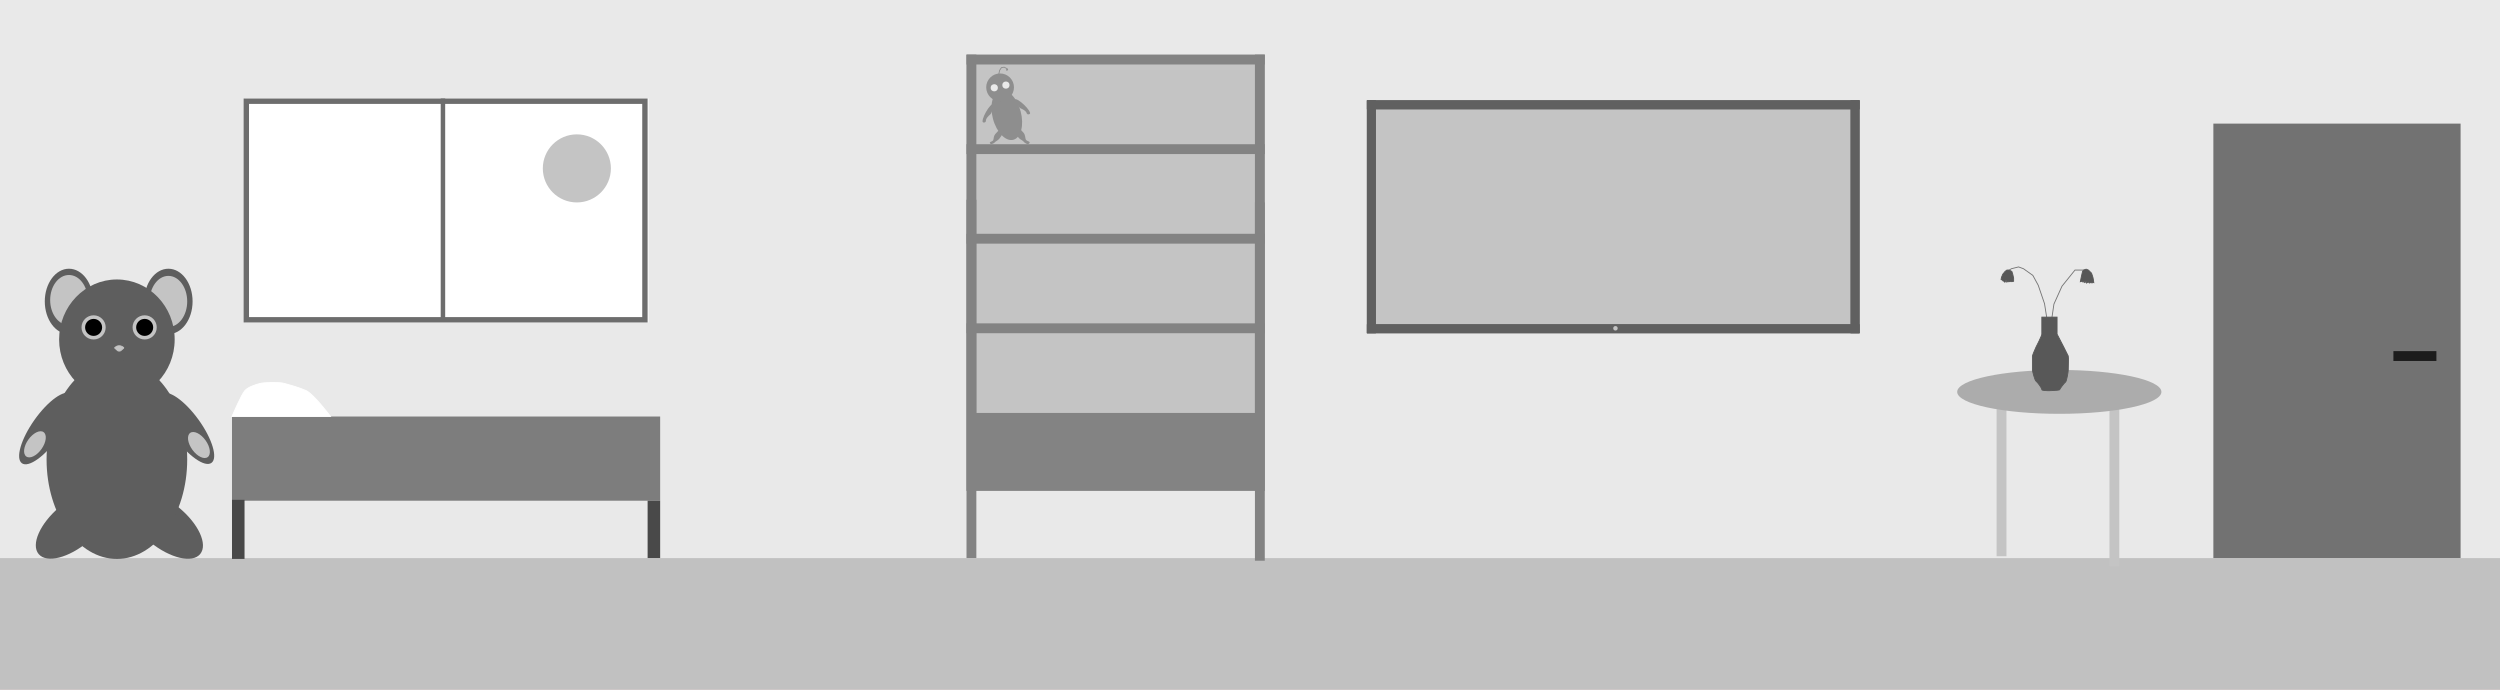 <svg width="2791" height="770" viewBox="0 0 2791 770" fill="none" xmlns="http://www.w3.org/2000/svg">
<rect width="2791" height="770" fill="#A03737"/>
<rect width="2791" height="770" fill="white"/>
<rect width="2791" height="623" fill="#E9E9E9"/>
<path d="M2285.5 358L2282.5 339L2275.5 318.5L2269.5 307.5L2259 300L2253.5 298L2245.5 300L2242.5 302" stroke="#757575"/>
<path d="M2246 303L2243 301.5H2242.5H2240.5L2238.5 303L2236 306L2234.5 309.5L2234 312L2235 312.5L2236 313V313.5L2237.5 314V314.5L2238 315L2239 314.5L2238.5 314V313.5L2239.5 313L2240 313.5L2240.5 315L2241 314.5L2242 313.5L2242.5 314.5L2243 314L2243.5 314.5H2244L2244.5 314H2245L2246 314.5L2248 314V310.5L2247 306L2246 303Z" fill="#575757" stroke="#575757"/>
<rect y="623" width="2791" height="147" fill="#C1C1C1"/>
<path d="M259 465H737V559H259V465Z" fill="#7D7D7D"/>
<rect x="723" y="559" width="14" height="64" fill="#494949"/>
<rect x="259" y="558" width="14" height="66" fill="#494949"/>
<rect x="273" y="110" width="451" height="250" fill="white"/>
<circle cx="644" cy="188" r="38" fill="#C4C4C4"/>
<rect x="275" y="113" width="445" height="244" stroke="#6D6D6D" stroke-width="6"/>
<rect x="492" y="110" width="5" height="249" fill="#6D6D6D"/>
<path d="M369 465H259C259 465 269.5 440.19 273.5 435.962C277.5 431.733 286 429.195 290.5 428.068C295 426.94 311.5 426.376 317.5 428.068C323.5 429.759 333 432.297 341.5 435.962C350 439.627 369 465 369 465Z" fill="white" stroke="white"/>
<rect x="2471" y="138" width="276" height="485" fill="#727272"/>
<path d="M2672 403H2720V392H2672V403Z" fill="#1C1C1C"/>
<ellipse cx="77" cy="336.5" rx="27" ry="36.5" fill="#5E5E5E"/>
<ellipse cx="188" cy="336.5" rx="27" ry="36.5" fill="#5E5E5E"/>
<ellipse cx="188" cy="336.5" rx="21" ry="28.5" fill="#C4C4C4"/>
<ellipse cx="77" cy="335" rx="21" ry="28" fill="#C4C4C4"/>
<ellipse cx="130.5" cy="379" rx="64.5" ry="67" fill="#5E5E5E"/>
<circle cx="161.5" cy="365.5" r="13.5" fill="#C4C4C4"/>
<circle cx="104.5" cy="365.5" r="13.5" fill="#C4C4C4"/>
<circle cx="161.5" cy="365.5" r="9.5" fill="black"/>
<circle cx="104.5" cy="365.5" r="9.5" fill="black"/>
<path d="M130.302 386.579C129.579 387.079 127.579 388.079 128.079 388.579C128.579 389.079 130.746 391.079 131.413 391.579C132.079 392.079 134.079 392.079 134.746 391.579C135.413 391.079 137.579 389.079 138.079 388.579C138.579 388.079 136.892 387.119 135.857 386.579C133.934 385.575 131.024 386.079 130.302 386.579Z" fill="#C4C4C4" stroke="#C4C4C4"/>
<ellipse cx="183.695" cy="585.934" rx="25.06" ry="51.435" transform="rotate(-50.788 183.695 585.934)" fill="#5E5E5E"/>
<ellipse cx="82.45" cy="585.358" rx="25.06" ry="51.435" transform="rotate(49.756 82.45 585.358)" fill="#5E5E5E"/>
<ellipse cx="51.928" cy="478.365" rx="16.522" ry="47.544" transform="rotate(35.24 51.928 478.365)" fill="#5E5E5E"/>
<ellipse cx="39.002" cy="496.029" rx="9.03" ry="16.684" transform="rotate(35.24 39.002 496.029)" fill="#C4C4C4"/>
<ellipse cx="208.232" cy="478.215" rx="16.52" ry="47.545" transform="rotate(-35.842 208.232 478.215)" fill="#5E5E5E"/>
<ellipse cx="222.09" cy="496.813" rx="9.03" ry="16.685" transform="rotate(-35.842 222.09 496.813)" fill="#C4C4C4"/>
<ellipse cx="130.5" cy="513" rx="78.5" ry="111" fill="#5E5E5E"/>
<rect x="1079" y="61" width="333" height="487" fill="#C4C4C4"/>
<rect x="1079" y="61" width="333" height="11" fill="#838383"/>
<rect x="1079" y="161" width="333" height="11" fill="#838383"/>
<rect x="1079" y="261" width="333" height="11" fill="#838383"/>
<rect x="1079" y="361" width="333" height="11" fill="#838383"/>
<rect x="1090" y="61" width="400" height="11" transform="rotate(90 1090 61)" fill="#838383"/>
<rect x="1090" y="223" width="400" height="11" transform="rotate(90 1090 223)" fill="#838383"/>
<rect x="1412" y="226" width="400" height="11" transform="rotate(90 1412 226)" fill="#838383"/>
<rect x="1412" y="61" width="400" height="11" transform="rotate(90 1412 61)" fill="#838383"/>
<rect x="1079" y="461" width="333" height="87" fill="#838383"/>
<rect x="1526" y="112" width="550" height="260" fill="#C4C4C4"/>
<rect x="2066" y="112" width="10" height="260" fill="#606060"/>
<rect x="2066" y="112" width="10" height="260" fill="#606060"/>
<rect x="1526" y="112" width="10" height="260" fill="#606060"/>
<rect x="1526" y="112" width="10" height="260" fill="#606060"/>
<rect x="2076" y="112" width="10" height="550" transform="rotate(90 2076 112)" fill="#606060"/>
<rect x="2076" y="112" width="10" height="550" transform="rotate(90 2076 112)" fill="#606060"/>
<rect x="2076" y="362" width="10" height="550" transform="rotate(90 2076 362)" fill="#606060"/>
<rect x="2076" y="362" width="10" height="550" transform="rotate(90 2076 362)" fill="#606060"/>
<rect x="2229" y="437" width="11" height="184" fill="#C4C4C4"/>
<rect x="2355" y="448" width="11" height="184" fill="#C4C4C4"/>
<ellipse cx="2299" cy="437.5" rx="114" ry="24.5" fill="#ACACAC"/>
<circle cx="1803.5" cy="366.5" r="2.5" fill="#C4C4C4"/>
<path d="M2288 373.5L2293 339.5L2302 319.5L2316.5 301.5H2326" stroke="#757575"/>
<path d="M2279.5 373V354H2296.5V373L2304 387.5L2309 397.5C2309.5 398.5 2309 410.5 2309 413C2309 415.5 2307 426 2306 426.5C2305 427 2299.5 434 2299.5 435C2299.5 436 2279.5 437 2279.5 435C2279.5 433 2274.5 426.5 2273 425.5C2271.5 424.5 2269 414 2269 413V397.5C2269 396.5 2273 387.5 2273 387.5C2273 387.5 2279.5 375 2279.5 373Z" fill="#585858" stroke="#585858"/>
<path d="M2325 303L2326 301.5L2329 300.5L2331.5 301.5L2335 305L2336.5 309.5L2337 312L2337.5 315.5L2336.5 315L2335.5 316L2334.5 315L2334 315.5L2332.5 316L2332 315.5L2331.5 314L2331 315L2329.5 316V315.5L2329 315V314L2328.5 314.5L2327.5 315.5L2327 315V314.5L2326.5 314L2326 314.5L2325.5 315L2325 314.5L2324 314L2322.5 314.5L2323 312L2323.5 309.5L2324.5 305L2325 303Z" fill="#575757" stroke="#575757"/>
<ellipse cx="1124" cy="128.5" rx="16" ry="28.5" transform="rotate(-14.861 1124 128.5)" fill="#8E8E8E"/>
<circle cx="1116.5" cy="97.5" r="15.5" fill="#8E8E8E"/>
<path d="M1142.69 148.217C1144.76 150.674 1144.36 153.585 1145.19 155.717C1146.07 158.01 1151.89 157.717 1148.58 160.5C1147.42 161.482 1145.88 160.704 1143.19 158.717C1142.19 156.717 1139.05 155.973 1137.46 154.089C1133.17 148.99 1131.19 143.595 1133.03 142.037C1134.88 140.48 1138.39 143.119 1142.69 148.217Z" fill="#8E8E8E"/>
<path d="M1111 149.826C1109.21 151.986 1109.55 154.547 1108.83 156.421C1108.06 158.437 1103 158.18 1105.88 160.627C1106.89 161.491 1110.5 159.5 1110.5 159C1110.5 158.5 1114.17 156.646 1115.55 154.989C1119.28 150.506 1121.01 145.761 1119.4 144.392C1117.79 143.022 1114.74 145.343 1111 149.826Z" fill="#8E8E8E"/>
<path d="M1105.48 127.809C1103.52 129.397 1100.66 132.192 1100.66 134.676C1100.66 137.16 1098.06 136.936 1097.41 136.572C1096.73 136.191 1096.78 134.66 1097.41 132.507C1098.01 130.455 1099.14 127.837 1100.66 125.112C1103.79 119.527 1107.41 115.604 1108.74 116.349C1110.07 117.094 1107.44 126.221 1105.48 127.809Z" fill="#8E8E8E"/>
<path d="M1139.51 121.012C1141.85 121.962 1145.39 123.809 1146.11 126.187C1146.83 128.564 1149.26 127.592 1149.78 127.056C1150.32 126.493 1149.83 125.043 1148.6 123.166C1147.43 121.376 1145.59 119.199 1143.34 117.033C1138.72 112.597 1134.13 109.891 1133.07 110.989C1132.01 112.088 1137.17 120.062 1139.51 121.012Z" fill="#8E8E8E"/>
<circle cx="1110" cy="98" r="4" fill="#EAEAEA"/>
<circle cx="1123" cy="95" r="4" fill="#EAEAEA"/>
<path d="M1115 83L1116 78.5L1118 75.5L1121 75L1124 76.5M1124 76.5C1124 76.5 1125 77 1125 77.5C1125 78 1124.5 78.5 1124 78.5C1123.5 78.5 1123.5 77.5 1124 77.5C1124.5 77.5 1124 76.5 1124 76.5Z" stroke="#8E8E8E"/>
</svg>
